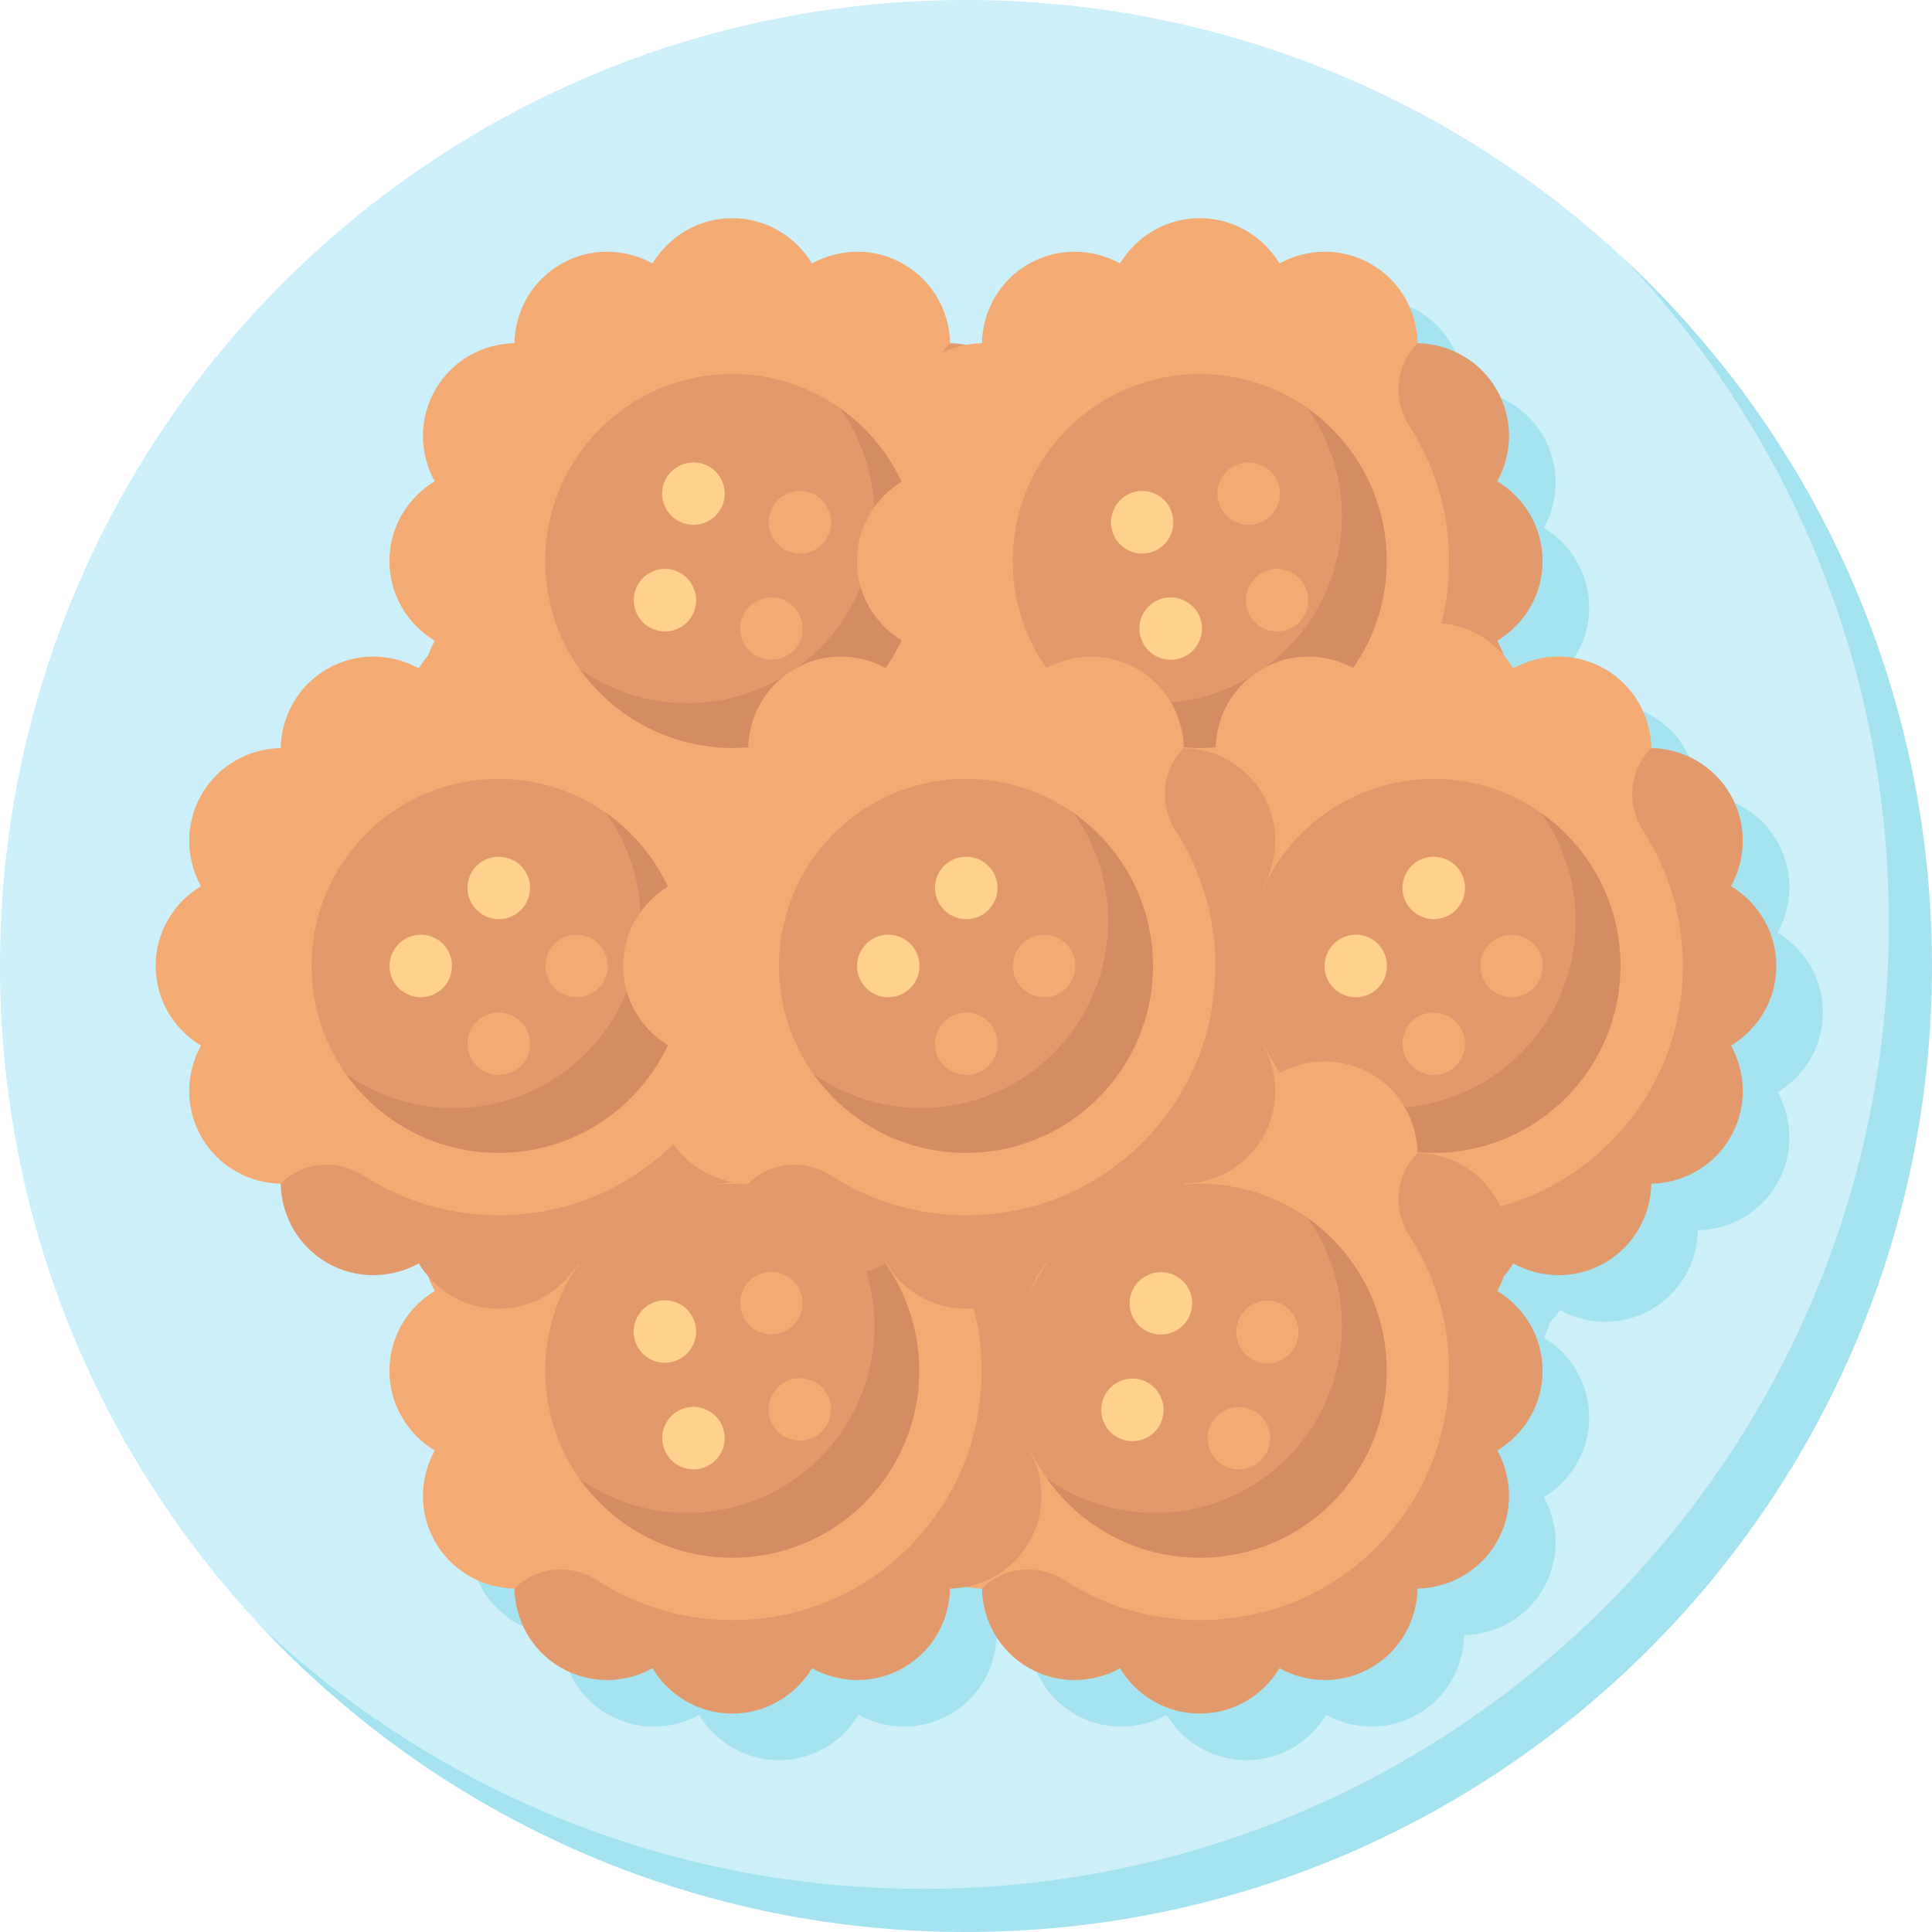 <svg id="Capa_1" enable-background="new 0 0 511.921 511.921" height="512" viewBox="0 0 511.921 511.921" width="512" xmlns="http://www.w3.org/2000/svg"><g><path d="m506.578 255.961c0 141.363-109.254 250.638-250.617 250.638-69.093 0-139.926-25.732-186.618-75.452-43.003-45.791-69.343-107.413-69.343-175.186 0-141.363 114.598-255.961 255.961-255.961 67.778 0 129.402 26.344 175.194 69.35 49.715 46.692 75.423 120.579 75.423 186.611z" fill="#cceffa"/><path d="m431.154 69.35c43.002 45.791 69.335 107.404 69.335 175.178 0 141.363-114.598 255.961-255.961 255.961-67.776 0-129.395-26.338-175.186-69.343 46.692 49.724 113.025 80.775 186.618 80.775 141.363 0 255.961-114.598 255.961-255.961 0-73.59-31.046-139.917-80.767-186.61z" fill="#a5e3f0"/><path d="m483.018 268.276c0-8.988-4.833-16.783-11.996-21.126 4.032-7.342 4.32-16.51-.174-24.293-4.494-7.784-12.578-12.118-20.952-12.297-.179-8.374-4.514-16.458-12.297-20.952-7.784-4.494-16.951-4.206-24.293-.174-.742-1.223-1.711-2.27-2.643-3.345 0 .001.001.001.001.002-.465-1.345-.887-2.709-1.576-3.964 7.162-4.343 11.996-12.138 11.996-21.126s-4.833-16.783-11.996-21.126c4.032-7.342 4.32-16.51-.174-24.293-4.494-7.784-12.578-12.118-20.952-12.297-.179-8.374-4.514-16.458-12.297-20.952-7.784-4.494-16.951-4.206-24.293-.174-4.343-7.163-12.138-11.996-21.126-11.996s-16.783 4.834-21.126 11.996c-7.342-4.032-16.51-4.32-24.294.174s-12.118 12.578-12.297 20.952c-8.374.179-16.458 4.514-20.952 12.297l-123.873 214.55c-4.493 7.784-4.206 16.951-.174 24.293-7.163 4.343-11.996 12.138-11.996 21.126s4.834 16.783 11.996 21.126c-4.032 7.342-4.32 16.51.174 24.294s12.578 12.118 20.952 12.297c.179 8.374 4.514 16.458 12.297 20.952s16.952 4.206 24.293.174c4.342 7.163 12.138 11.996 21.126 11.996s16.783-4.834 21.126-11.996c7.342 4.032 16.51 4.32 24.293-.174s12.118-12.578 12.297-20.952c1.43-.031 2.822-.347 4.219-.617 1.397.27 2.788.586 4.219.617.179 8.374 4.514 16.458 12.297 20.952s16.952 4.206 24.293.174c4.342 7.163 12.138 11.996 21.126 11.996s16.783-4.834 21.126-11.996c7.342 4.032 16.51 4.32 24.293-.174s12.118-12.578 12.297-20.952c8.374-.179 16.458-4.514 20.952-12.297 4.493-7.784 4.206-16.952.174-24.294 7.162-4.343 11.996-12.138 11.996-21.126s-4.833-16.783-11.996-21.126c.689-1.254 1.109-2.617 1.575-3.961.932-1.075 1.902-2.122 2.644-3.346 7.342 4.032 16.51 4.32 24.293-.174s12.118-12.578 12.297-20.952c8.374-.179 16.458-4.514 20.952-12.297 4.493-7.784 4.206-16.952.174-24.294 7.165-4.342 11.999-12.137 11.999-21.125z" fill="#a5e3f0"/><g><g><path d="m251.742 90.936c-.179-8.374-4.514-16.458-12.297-20.952-7.784-4.494-16.951-4.206-24.293-.174-4.343-7.163-12.138-11.996-21.126-11.996s-16.784 4.834-21.126 11.996c-7.342-4.032-16.51-4.32-24.294.174s-12.118 12.578-12.297 20.952c-8.374.179-16.458 4.514-20.952 12.297-4.493 7.784-4.206 16.951-.174 24.293-7.163 4.343-11.996 12.138-11.996 21.126s4.834 16.783 11.996 21.125c-4.032 7.342-4.32 16.51.174 24.294s12.578 12.118 20.952 12.297l36.591 16.046h42.252l32.765-16.046 21.126-36.591v-44.122z" fill="#f4aa73"/><g><path d="m237.929 148.653c0-10.942-2.651-31.53-15.354-40.501-8.07-5.699-17.919-9.047-28.55-9.047-27.365 0-49.548 22.184-49.548 49.548 0 10.652 3.361 20.519 9.081 28.598 8.974 12.676 30.208 17.554 40.467 17.554 27.365 0 43.904-18.788 43.904-46.152z" fill="#e29a6c"/></g><g><path d="m284.864 148.653c0-8.988-4.833-16.783-11.996-21.126 4.032-7.342 4.32-16.51-.174-24.293-4.494-7.784-12.578-12.118-20.952-12.297-5.882 5.882-6.639 14.999-2.134 21.993 8.764 13.608 12.668 30.642 9.256 48.65-4.927 26.005-25.896 46.978-51.9 51.91-18.011 3.416-35.051-.487-48.662-9.254-6.993-4.504-16.11-3.747-21.992 2.135.179 8.374 4.514 16.458 12.297 20.952s16.952 4.206 24.293.174c4.342 7.163 12.138 11.996 21.126 11.996s16.783-4.834 21.126-11.996c7.342 4.032 16.51 4.32 24.293-.174s12.118-12.578 12.297-20.952c8.374-.179 16.458-4.514 20.952-12.297 4.493-7.784 4.206-16.952.174-24.294 7.162-4.345 11.996-12.139 11.996-21.127z" fill="#e29a6c"/></g><g><path d="m222.575 108.151c5.715 8.077 9.116 17.972 9.116 28.619 0 27.364-22.183 49.548-49.548 49.548-10.647 0-20.508-3.353-28.584-9.068 8.973 12.683 23.749 20.95 40.467 20.95 27.365 0 49.548-22.183 49.548-49.548-.001-16.718-8.316-31.527-20.999-40.501z" fill="#d48c64"/></g></g><g><path d="m375.613 90.936c-.179-8.374-4.514-16.458-12.297-20.952-7.784-4.494-16.951-4.206-24.293-.174-4.343-7.163-12.138-11.996-21.126-11.996s-16.783 4.834-21.125 11.996c-7.342-4.032-16.51-4.32-24.294.174s-12.118 12.578-12.297 20.952c-8.374.179-16.458 4.514-20.952 12.297-4.493 7.784-4.206 16.951-.174 24.293-7.163 4.343-11.996 12.138-11.996 21.126s4.834 16.783 11.996 21.125c-4.032 7.342-4.32 16.51.174 24.294s12.578 12.118 20.952 12.297l36.591 16.046h42.252l32.765-16.046 21.126-36.591v-44.122z" fill="#f4aa73"/><g><path d="m361.799 148.653c0-10.942-2.651-31.53-15.354-40.501-8.07-5.699-17.919-9.047-28.55-9.047-27.365 0-49.548 22.184-49.548 49.548 0 10.652 3.361 20.519 9.081 28.598 8.974 12.676 30.208 17.554 40.467 17.554 27.366 0 43.904-18.787 43.904-46.152z" fill="#e29a6c"/></g><g><path d="m408.735 148.653c0-8.988-4.833-16.783-11.996-21.126 4.032-7.342 4.32-16.51-.174-24.293-4.494-7.784-12.578-12.118-20.952-12.297-5.882 5.882-6.639 14.999-2.134 21.993 8.764 13.608 12.668 30.642 9.256 48.65-4.927 26.005-25.896 46.978-51.9 51.91-18.011 3.416-35.051-.487-48.662-9.254-6.993-4.504-16.11-3.747-21.992 2.135.179 8.374 4.514 16.458 12.297 20.952s16.952 4.206 24.293.174c4.342 7.163 12.138 11.996 21.126 11.996s16.783-4.834 21.126-11.996c7.342 4.032 16.51 4.32 24.293-.174s12.118-12.578 12.297-20.952c8.374-.179 16.458-4.514 20.952-12.297 4.493-7.784 4.206-16.952.174-24.294 7.162-4.345 11.996-12.139 11.996-21.127z" fill="#e29a6c"/></g><g><path d="m346.446 108.151c5.715 8.077 9.116 17.972 9.116 28.619 0 27.364-22.183 49.548-49.548 49.548-10.647 0-20.508-3.353-28.584-9.067 8.973 12.683 23.749 20.95 40.467 20.95 27.365 0 49.548-22.183 49.548-49.548-.001-16.719-8.316-31.528-20.999-40.502z" fill="#d48c64"/></g></g><path d="m437.548 198.212c-.179-8.374-4.514-16.458-12.297-20.952-7.784-4.494-16.951-4.206-24.293-.174-4.343-7.163-12.138-11.996-21.126-11.996s-16.783 4.834-21.125 11.996c-7.342-4.032-16.51-4.32-24.294.174s-12.118 12.578-12.297 20.952c-8.374.179-16.458 4.514-20.952 12.297-4.493 7.784-4.206 16.951-.174 24.293-7.163 4.343-11.996 12.138-11.996 21.126s4.834 16.783 11.996 21.126c-4.032 7.342-4.32 16.51.174 24.294s12.578 12.118 20.952 12.297l36.591 16.046h42.252l32.765-16.046 21.126-36.591v-44.122z" fill="#f4aa73"/><g><path d="m423.735 255.928c0-10.942-2.651-31.53-15.354-40.501-8.07-5.699-17.919-9.047-28.55-9.047-27.365 0-49.548 22.184-49.548 49.548 0 10.652 3.361 20.519 9.081 28.598 8.974 12.676 30.208 17.554 40.467 17.554 27.365.001 43.904-18.787 43.904-46.152z" fill="#e29a6c"/></g><g><path d="m470.67 255.928c0-8.988-4.833-16.783-11.996-21.126 4.032-7.342 4.32-16.51-.174-24.293-4.494-7.784-12.578-12.118-20.952-12.297-5.882 5.882-6.639 14.999-2.134 21.993 8.764 13.608 12.668 30.642 9.256 48.65-4.927 26.005-25.896 46.978-51.9 51.91-18.011 3.416-35.051-.487-48.662-9.254-6.993-4.504-16.11-3.747-21.992 2.135.179 8.374 4.514 16.458 12.297 20.952s16.952 4.206 24.293.174c4.342 7.163 12.138 11.996 21.126 11.996s16.783-4.834 21.126-11.996c7.342 4.032 16.51 4.32 24.293-.174s12.118-12.578 12.297-20.952c8.374-.179 16.458-4.514 20.952-12.297 4.493-7.784 4.206-16.952.174-24.294 7.163-4.344 11.996-12.139 11.996-21.127z" fill="#e29a6c"/></g><g><path d="m408.382 215.427c5.715 8.077 9.116 17.972 9.116 28.619 0 27.364-22.183 49.548-49.548 49.548-10.647 0-20.508-3.353-28.584-9.067 8.973 12.683 23.749 20.95 40.467 20.95 27.365 0 49.548-22.183 49.548-49.548-.001-16.719-8.316-31.529-20.999-40.502z" fill="#d48c64"/></g><g><path d="m375.613 305.487c-.179-8.374-4.514-16.458-12.297-20.952-7.784-4.494-16.951-4.206-24.293-.174-4.343-7.163-12.138-11.996-21.126-11.996s-16.783 4.834-21.125 11.996c-7.342-4.032-16.51-4.32-24.294.174s-12.118 12.578-12.297 20.952c-8.374.179-16.458 4.514-20.952 12.297-4.493 7.784-4.206 16.951-.174 24.293-7.163 4.343-11.996 12.138-11.996 21.126s4.834 16.783 11.996 21.125c-4.032 7.342-4.32 16.51.174 24.294s12.578 12.118 20.952 12.297l36.591 16.046h42.252l32.765-16.046 21.126-36.591v-44.122z" fill="#f4aa73"/><g><path d="m361.799 363.204c0-10.942-2.651-31.53-15.354-40.501-8.07-5.699-17.919-9.047-28.55-9.047-27.365 0-49.548 22.184-49.548 49.548 0 10.652 3.361 20.519 9.081 28.598 8.974 12.676 30.208 17.554 40.467 17.554 27.366 0 43.904-18.787 43.904-46.152z" fill="#e29a6c"/></g><g><path d="m408.735 363.204c0-8.988-4.833-16.783-11.996-21.126 4.032-7.342 4.32-16.51-.174-24.293-4.494-7.784-12.578-12.118-20.952-12.297-5.882 5.882-6.639 14.999-2.134 21.993 8.764 13.608 12.668 30.642 9.256 48.65-4.927 26.005-25.896 46.978-51.9 51.91-18.011 3.416-35.051-.487-48.662-9.254-6.993-4.504-16.11-3.747-21.992 2.135.179 8.374 4.514 16.458 12.297 20.952s16.952 4.206 24.293.174c4.342 7.163 12.138 11.996 21.126 11.996s16.783-4.834 21.126-11.996c7.342 4.032 16.51 4.32 24.293-.174s12.118-12.578 12.297-20.952c8.374-.179 16.458-4.514 20.952-12.297 4.493-7.784 4.206-16.952.174-24.294 7.162-4.344 11.996-12.139 11.996-21.127z" fill="#e29a6c"/></g><g><path d="m346.446 322.703c5.715 8.077 9.116 17.972 9.116 28.619 0 27.364-22.183 49.548-49.548 49.548-10.647 0-20.508-3.353-28.584-9.068 8.973 12.683 23.749 20.95 40.467 20.95 27.365 0 49.548-22.183 49.548-49.548-.001-16.718-8.316-31.528-20.999-40.501z" fill="#d48c64"/></g></g><g><path d="m251.742 305.487c-.179-8.374-4.514-16.458-12.297-20.952-7.784-4.494-16.951-4.206-24.293-.174-4.343-7.163-12.138-11.996-21.126-11.996s-16.783 4.834-21.125 11.996c-7.342-4.032-16.51-4.32-24.294.174s-12.118 12.578-12.297 20.952c-8.374.179-16.458 4.514-20.952 12.297-4.493 7.784-4.206 16.951-.174 24.293-7.163 4.343-11.996 12.138-11.996 21.126s4.834 16.783 11.996 21.125c-4.032 7.342-4.32 16.51.174 24.294s12.578 12.118 20.952 12.297l36.591 16.047h42.252l32.765-16.047 21.126-36.591v-44.122z" fill="#f4aa73"/><g><path d="m237.929 363.204c0-10.942-2.651-31.53-15.354-40.501-8.07-5.699-17.919-9.047-28.55-9.047-27.365 0-49.548 22.184-49.548 49.548 0 10.652 3.361 20.519 9.081 28.598 8.974 12.676 30.208 17.554 40.467 17.554 27.365 0 43.904-18.788 43.904-46.152z" fill="#e29a6c"/></g><g><path d="m284.864 363.204c0-8.988-4.833-16.783-11.996-21.126 4.032-7.342 4.32-16.51-.174-24.293-4.494-7.784-12.578-12.118-20.952-12.297-5.882 5.882-6.639 14.999-2.134 21.993 8.764 13.608 12.668 30.642 9.256 48.65-4.927 26.005-25.896 46.978-51.9 51.91-18.011 3.416-35.051-.487-48.662-9.254-6.993-4.504-16.11-3.747-21.992 2.135.179 8.374 4.514 16.458 12.297 20.952s16.952 4.206 24.293.174c4.342 7.163 12.138 11.996 21.126 11.996s16.783-4.834 21.126-11.996c7.342 4.032 16.51 4.32 24.293-.174s12.118-12.578 12.297-20.952c8.374-.179 16.458-4.514 20.952-12.297 4.493-7.784 4.206-16.952.174-24.294 7.162-4.345 11.996-12.14 11.996-21.127z" fill="#e29a6c"/></g><g><path d="m222.575 322.702c5.715 8.077 9.116 17.972 9.116 28.619 0 27.364-22.183 49.548-49.548 49.548-10.647 0-20.508-3.353-28.584-9.067 8.973 12.683 23.749 20.95 40.467 20.95 27.365 0 49.548-22.183 49.548-49.548-.001-16.719-8.316-31.528-20.999-40.502z" fill="#d48c64"/></g></g><g><path d="m189.795 198.001c-14.445-1.224-27.113-8.627-35.357-19.58-.305-.382-.599-.772-.88-1.17-.059-.083-.114-.169-.172-.252-.056.03-.115.056-.171.087-4.343-7.163-12.138-11.996-21.126-11.996s-16.783 4.834-21.125 11.996c-7.342-4.032-16.51-4.32-24.294.174s-12.118 12.578-12.297 20.952c-8.374.179-16.458 4.514-20.952 12.297-4.493 7.784-4.206 16.951-.174 24.293-7.163 4.343-11.996 12.138-11.996 21.126s4.834 16.783 11.996 21.126c-4.032 7.342-4.32 16.51.174 24.294s12.578 12.118 20.952 12.297l36.591 16.047h42.252l32.765-16.047 21.126-36.591v-44.122l-17.3-34.72c-.002-.071-.009-.14-.012-.211z" fill="#f4aa73"/><g><path d="m175.993 255.928c0-10.942-2.651-31.53-15.354-40.501-8.07-5.699-17.919-9.047-28.55-9.047-27.365 0-49.548 22.184-49.548 49.548 0 10.652 3.361 20.519 9.081 28.598 8.974 12.676 30.208 17.554 40.467 17.554 27.365.001 43.904-18.787 43.904-46.152z" fill="#e29a6c"/></g><path d="m222.928 255.928c0-8.988-4.833-16.783-11.996-21.126 4.032-7.342 4.32-16.51-.174-24.293l-23.087 9.695c8.764 13.608 12.668 30.642 9.256 48.65-4.927 26.005-25.896 46.978-51.9 51.91-18.011 3.416-35.051-.487-48.662-9.254-6.993-4.504-16.11-3.747-21.992 2.135.18 8.374 4.514 16.458 12.297 20.952s16.952 4.206 24.293.174c4.342 7.163 12.138 11.996 21.126 11.996s16.783-4.834 21.126-11.996c7.342 4.032 16.51 4.32 24.293-.174s12.118-12.578 12.297-20.952c8.374-.179 16.458-4.514 20.952-12.297 4.493-7.784 4.206-16.952.174-24.294 7.164-4.343 11.997-12.138 11.997-21.126z" fill="#e29a6c"/><g><path d="m160.64 215.427c5.715 8.077 9.116 17.972 9.116 28.619 0 27.364-22.183 49.548-49.548 49.548-10.647 0-20.508-3.353-28.584-9.067 8.973 12.683 23.749 20.95 40.467 20.95 27.365 0 49.548-22.183 49.548-49.548-.001-16.719-8.316-31.529-20.999-40.502z" fill="#d48c64"/></g></g></g><path d="m379.928 243.541c-4.565 0-8.315-3.694-8.315-8.258s3.645-8.258 8.21-8.258h.105c4.565 0 8.258 3.694 8.258 8.258s-3.693 8.258-8.258 8.258z" fill="#ffd18d"/><path d="m379.928 284.832c-4.565 0-8.315-3.694-8.315-8.258s3.645-8.258 8.21-8.258h.105c4.565 0 8.258 3.694 8.258 8.258s-3.693 8.258-8.258 8.258z" fill="#f4aa73"/><path d="m400.517 264.235c-4.565 0-8.258-3.694-8.258-8.258s3.694-8.306 8.258-8.306 8.258 3.645 8.258 8.21v.097c0 4.563-3.693 8.257-8.258 8.257z" fill="#f4aa73"/><path d="m359.227 264.235c-4.565 0-8.258-3.694-8.258-8.258s3.694-8.306 8.258-8.306 8.258 3.645 8.258 8.21v.097c0 4.563-3.694 8.257-8.258 8.257z" fill="#ffd18d"/><g><g><path d="m132.187 243.541c-4.565 0-8.315-3.694-8.315-8.258s3.645-8.258 8.21-8.258h.105c4.565 0 8.258 3.694 8.258 8.258s-3.694 8.258-8.258 8.258z" fill="#ffd18d"/></g></g><g><g><path d="m132.187 284.832c-4.565 0-8.315-3.694-8.315-8.258s3.645-8.258 8.21-8.258h.105c4.565 0 8.258 3.694 8.258 8.258s-3.694 8.258-8.258 8.258z" fill="#f4aa73"/></g></g><g><g><path d="m152.775 264.235c-4.565 0-8.258-3.694-8.258-8.258s3.694-8.306 8.258-8.306 8.258 3.645 8.258 8.21v.097c0 4.563-3.693 8.257-8.258 8.257z" fill="#f4aa73"/></g></g><g><g><path d="m111.485 264.235c-4.565 0-8.258-3.694-8.258-8.258s3.694-8.306 8.258-8.306c4.565 0 8.258 3.645 8.258 8.21v.097c0 4.563-3.694 8.257-8.258 8.257z" fill="#ffd18d"/></g></g><g><path d="m313.677 198.212c-.179-8.374-4.514-16.458-12.297-20.952-7.784-4.494-16.951-4.206-24.293-.174-4.343-7.163-12.138-11.996-21.126-11.996s-16.783 4.834-21.125 11.996c-7.342-4.032-16.51-4.32-24.294.174s-12.118 12.578-12.297 20.952c-8.374.179-16.458 4.514-20.952 12.297-4.493 7.784-4.206 16.951-.174 24.293-7.163 4.343-11.996 12.138-11.996 21.126s4.834 16.783 11.996 21.126c-4.032 7.342-4.32 16.51.174 24.294s12.578 12.118 20.952 12.297l36.591 16.046h42.252l32.765-16.046 21.126-36.591v-44.122z" fill="#f4aa73"/><g><path d="m299.864 255.928c0-10.942-2.651-31.53-15.354-40.501-8.07-5.699-17.919-9.047-28.55-9.047-27.365 0-49.548 22.184-49.548 49.548 0 10.652 3.361 20.519 9.081 28.598 8.974 12.676 30.208 17.554 40.467 17.554 27.366.001 43.904-18.787 43.904-46.152z" fill="#e29a6c"/></g><g><path d="m346.799 255.928c0-8.988-4.833-16.783-11.996-21.126 4.032-7.342 4.32-16.51-.174-24.293-4.494-7.784-12.578-12.118-20.952-12.297-5.882 5.882-6.639 14.999-2.134 21.993 8.764 13.608 12.668 30.642 9.256 48.65-4.927 26.005-25.896 46.978-51.9 51.91-18.011 3.416-35.051-.487-48.662-9.254-6.993-4.504-16.11-3.747-21.992 2.135.179 8.374 4.514 16.458 12.297 20.952s16.952 4.206 24.293.174c4.342 7.163 12.138 11.996 21.126 11.996s16.783-4.834 21.126-11.996c7.342 4.032 16.51 4.32 24.293-.174s12.118-12.578 12.297-20.952c8.374-.179 16.458-4.514 20.952-12.297 4.493-7.784 4.206-16.952.174-24.294 7.163-4.344 11.996-12.139 11.996-21.127z" fill="#e29a6c"/></g><g><path d="m284.511 215.427c5.715 8.077 9.116 17.972 9.116 28.619 0 27.364-22.183 49.548-49.548 49.548-10.647 0-20.508-3.353-28.584-9.067 8.973 12.683 23.749 20.95 40.467 20.95 27.365 0 49.548-22.183 49.548-49.548-.001-16.719-8.316-31.529-20.999-40.502z" fill="#d48c64"/></g></g><path d="m176.13 361.09c-1.508 0-3.032-.411-4.395-1.282-3.847-2.444-5.016-7.508-2.565-11.355l.056-.089c2.452-3.839 7.548-4.968 11.403-2.532 3.847 2.452 4.984 7.556 2.532 11.403-1.579 2.484-4.281 3.855-7.031 3.855z" fill="#ffd18d"/><path d="m211.888 381.735c-1.508 0-3.032-.411-4.395-1.282-3.847-2.444-5.016-7.508-2.565-11.355l.056-.089c2.452-3.839 7.548-4.968 11.403-2.532 3.847 2.452 4.984 7.556 2.532 11.403-1.579 2.484-4.281 3.855-7.031 3.855z" fill="#f4aa73"/><path d="m204.404 353.573c-1.516 0-3.048-.419-4.427-1.29-3.847-2.452-5.024-7.581-2.573-11.427 2.444-3.855 7.492-5.016 11.355-2.565l.089.056c3.847 2.452 4.984 7.556 2.532 11.403-1.573 2.469-4.25 3.823-6.976 3.823z" fill="#f4aa73"/><path d="m183.759 389.332c-1.339 0-2.694-.323-3.944-1.008-4.008-2.185-5.524-7.226-3.339-11.226 2.177-4.008 7.145-5.492 11.153-3.323l.089.048c4.008 2.185 5.484 7.202 3.298 11.202-1.499 2.75-4.329 4.307-7.257 4.307z" fill="#ffd18d"/><path d="m300.074 381.864c-2.734 0-5.403-1.355-6.976-3.823-2.452-3.847-1.339-9 2.508-11.444 3.855-2.468 8.927-1.363 11.371 2.484l.056.089c2.452 3.847 1.315 8.952-2.532 11.403-1.379.871-2.911 1.291-4.427 1.291z" fill="#ffd18d"/><path d="m335.832 361.219c-2.734 0-5.403-1.355-6.976-3.823-2.452-3.847-1.339-9 2.508-11.444 3.847-2.468 8.927-1.363 11.371 2.484l.056.089c2.452 3.847 1.315 8.952-2.532 11.403-1.379.871-2.911 1.291-4.427 1.291z" fill="#f4aa73"/><path d="m328.251 389.356c-2.734 0-5.411-1.339-6.976-3.806-2.452-3.847-1.363-8.919 2.484-11.371l.089-.056c3.855-2.444 8.952-1.315 11.403 2.532 2.452 3.847 1.315 8.952-2.532 11.403-1.387.878-2.936 1.298-4.468 1.298z" fill="#f4aa73"/><path d="m307.606 353.598c-2.734 0-5.411-1.339-6.976-3.806-2.452-3.847-1.363-8.919 2.484-11.371l.089-.056c3.855-2.444 8.952-1.306 11.403 2.532 2.452 3.847 1.315 8.952-2.532 11.403-1.388.878-2.936 1.298-4.468 1.298z" fill="#ffd18d"/><path d="m176.203 167.315c-2.734 0-5.403-1.355-6.976-3.823-2.452-3.847-1.339-9 2.508-11.444 3.855-2.468 8.927-1.355 11.371 2.484l.056.089c2.452 3.847 1.315 8.952-2.532 11.403-1.379.872-2.911 1.291-4.427 1.291z" fill="#ffd18d"/><path d="m211.961 146.67c-2.734 0-5.403-1.355-6.976-3.823-2.452-3.847-1.339-9 2.508-11.444 3.847-2.468 8.919-1.363 11.371 2.484l.056.089c2.452 3.847 1.315 8.952-2.532 11.403-1.379.872-2.911 1.291-4.427 1.291z" fill="#f4aa73"/><path d="m204.38 174.807c-2.734 0-5.411-1.339-6.976-3.806-2.452-3.847-1.363-8.919 2.484-11.371l.089-.056c3.847-2.435 8.96-1.306 11.403 2.532 2.452 3.847 1.315 8.952-2.532 11.403-1.387.879-2.936 1.298-4.468 1.298z" fill="#f4aa73"/><path d="m183.743 139.049c-2.927 0-5.774-1.548-7.266-4.29-2.185-4-.758-8.992 3.25-11.177l.089-.048c3.984-2.177 9.016-.71 11.202 3.298 2.185 4 .71 9.016-3.298 11.202-1.259.685-2.63 1.015-3.977 1.015z" fill="#ffd18d"/><path d="m338.387 167.315c2.734 0 5.403-1.355 6.976-3.823 2.452-3.847 1.339-9-2.508-11.444-3.855-2.468-8.927-1.355-11.371 2.484l-.056.089c-2.452 3.847-1.315 8.952 2.532 11.403 1.378.872 2.91 1.291 4.427 1.291z" fill="#f4aa73"/><path d="m302.628 146.67c2.734 0 5.403-1.355 6.976-3.823 2.452-3.847 1.339-9-2.508-11.444-3.847-2.468-8.919-1.363-11.371 2.484l-.056.089c-2.452 3.847-1.315 8.952 2.532 11.403 1.379.872 2.911 1.291 4.427 1.291z" fill="#ffd18d"/><path d="m310.209 174.807c2.734 0 5.411-1.339 6.976-3.806 2.452-3.847 1.363-8.919-2.484-11.371l-.089-.056c-3.847-2.435-8.96-1.306-11.403 2.532-2.452 3.847-1.315 8.952 2.532 11.403 1.387.879 2.936 1.298 4.468 1.298z" fill="#ffd18d"/><path d="m330.846 139.049c2.927 0 5.774-1.548 7.266-4.29 2.185-4 .758-8.992-3.25-11.177l-.089-.048c-3.984-2.177-9.016-.71-11.202 3.298-2.185 4-.71 9.016 3.298 11.202 1.259.685 2.63 1.015 3.977 1.015z" fill="#f4aa73"/><g><g><path d="m256.057 243.541c-4.565 0-8.315-3.694-8.315-8.258s3.645-8.258 8.21-8.258h.105c4.565 0 8.258 3.694 8.258 8.258s-3.693 8.258-8.258 8.258z" fill="#ffd18d"/></g></g><g><g><path d="m256.057 284.832c-4.565 0-8.315-3.694-8.315-8.258s3.645-8.258 8.21-8.258h.105c4.565 0 8.258 3.694 8.258 8.258s-3.693 8.258-8.258 8.258z" fill="#f4aa73"/></g></g><g><g><path d="m276.646 264.235c-4.565 0-8.258-3.694-8.258-8.258s3.694-8.306 8.258-8.306 8.258 3.645 8.258 8.21v.097c0 4.563-3.693 8.257-8.258 8.257z" fill="#f4aa73"/></g></g><g><g><path d="m235.356 264.235c-4.565 0-8.258-3.694-8.258-8.258s3.694-8.306 8.258-8.306c4.565 0 8.258 3.645 8.258 8.21v.097c0 4.563-3.694 8.257-8.258 8.257z" fill="#ffd18d"/></g></g></g></svg>